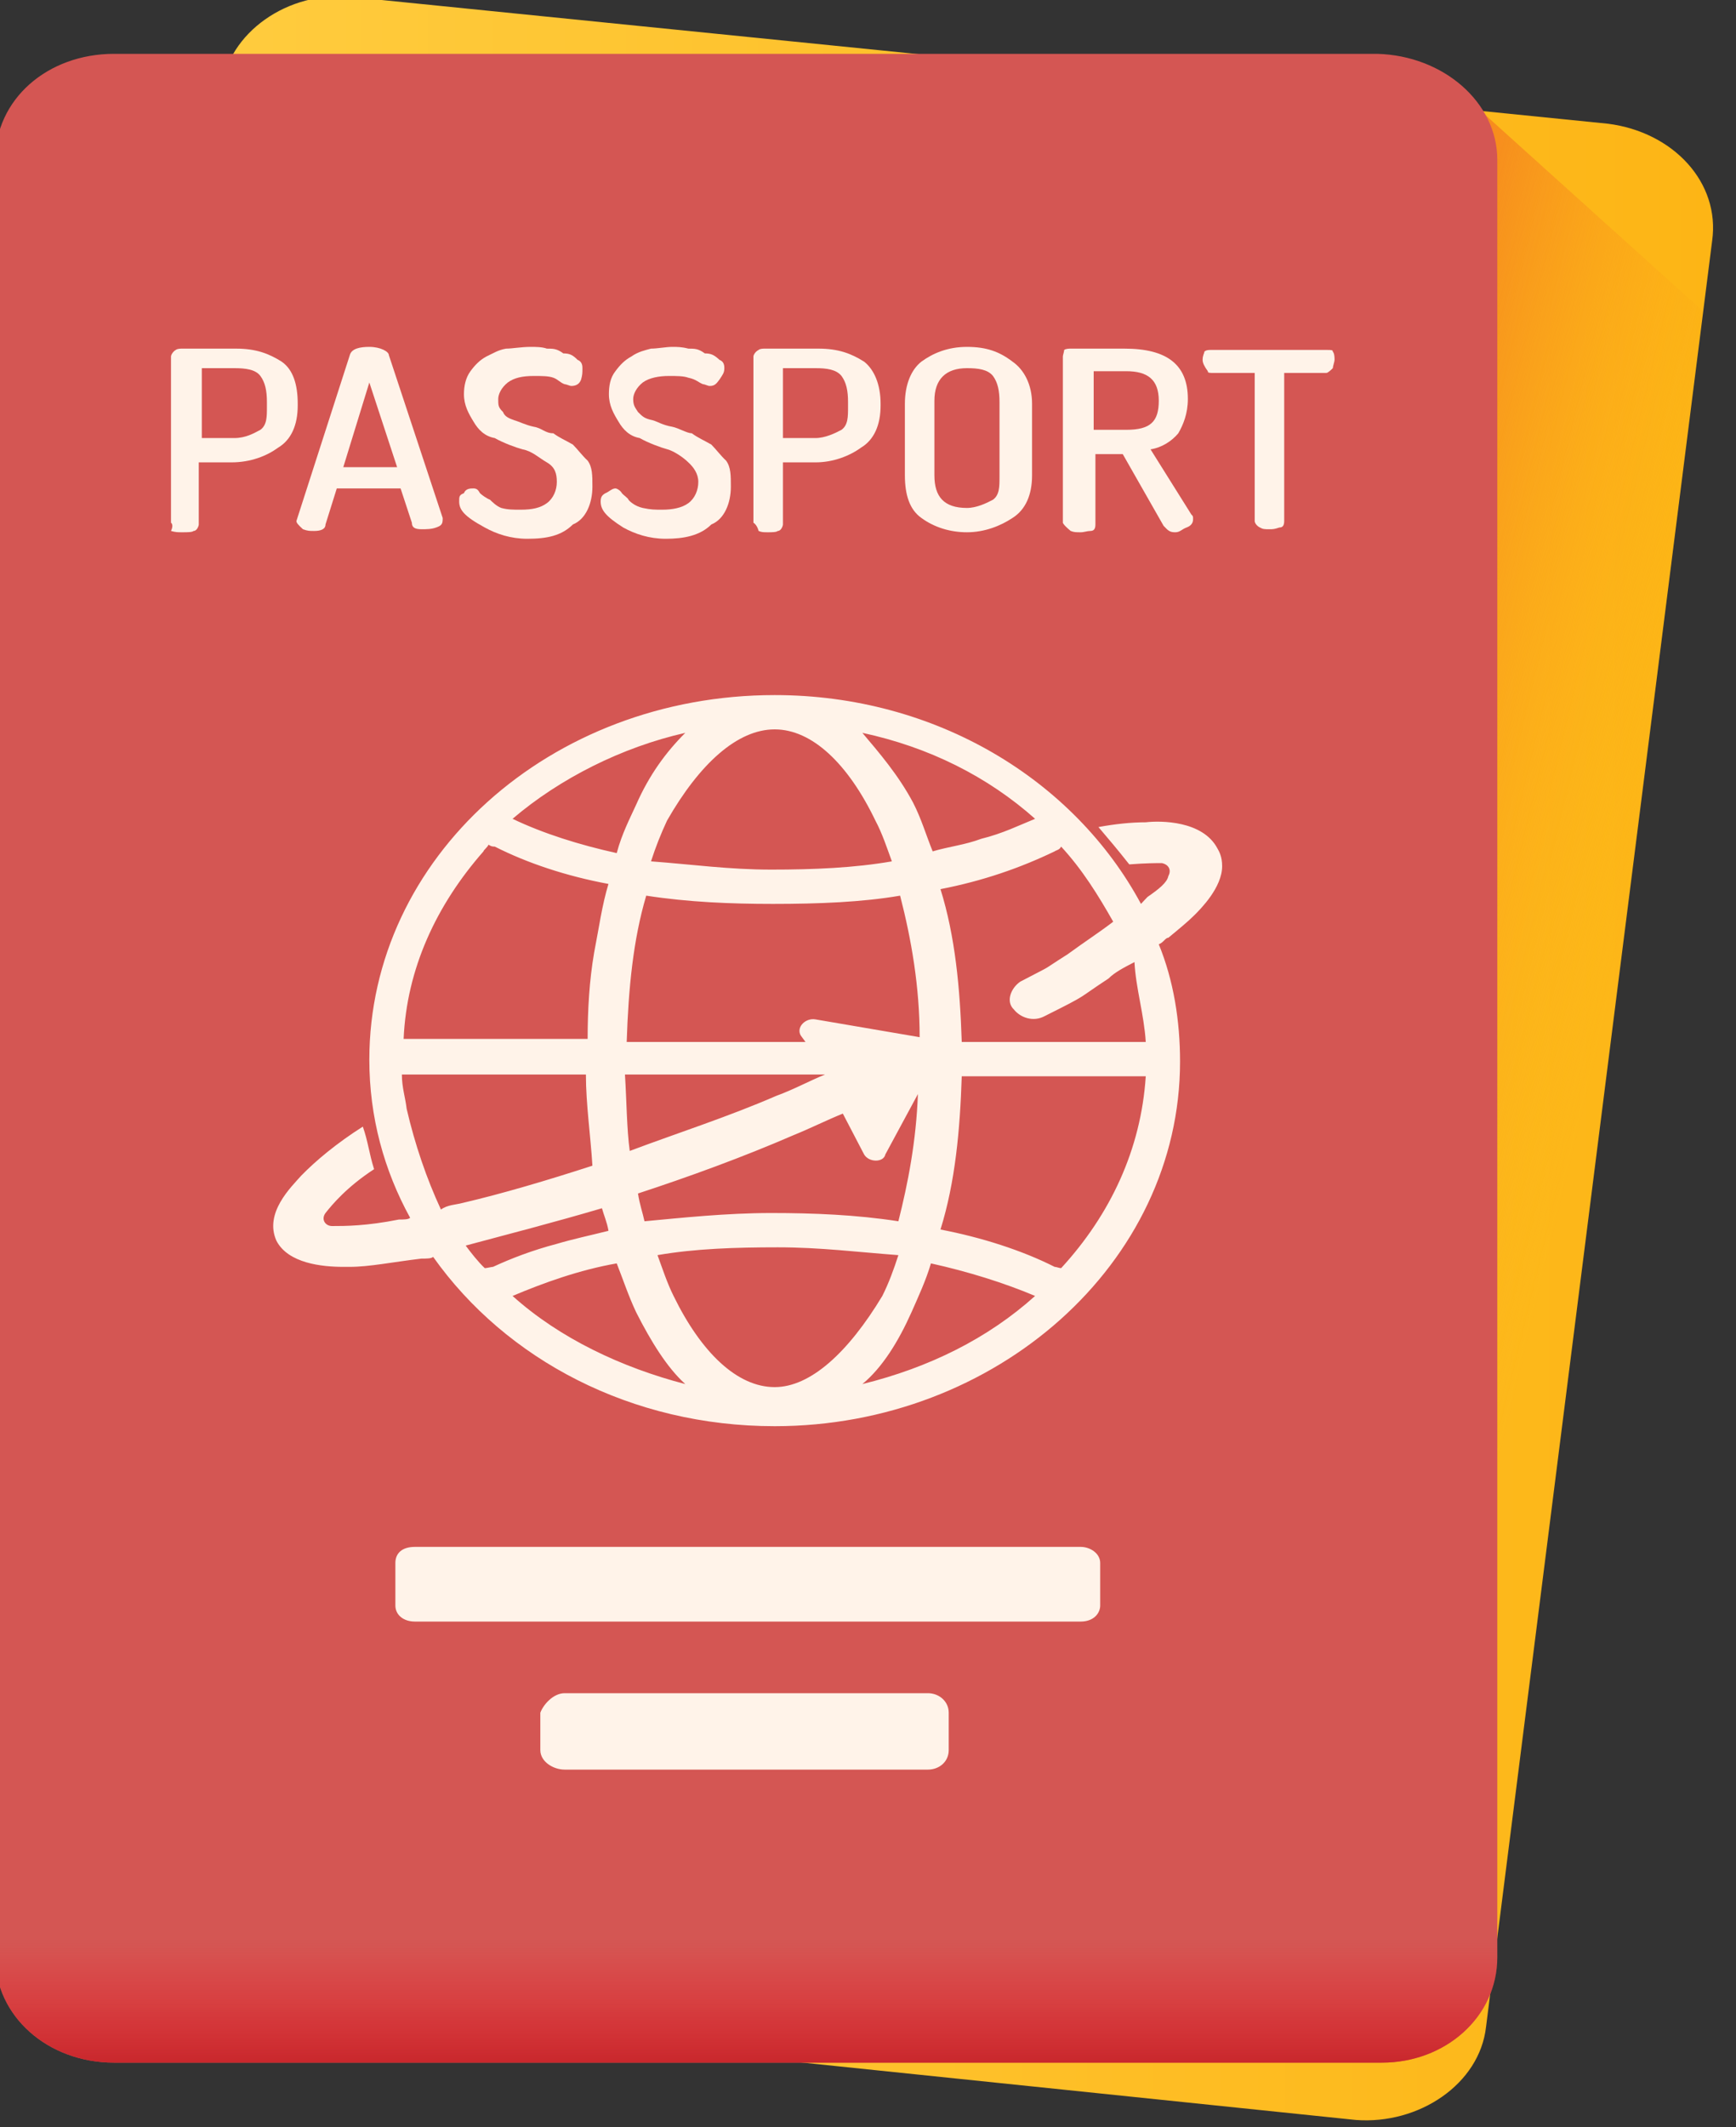 <svg width="40" height="49" viewBox="0 0 40 49" fill="none" xmlns="http://www.w3.org/2000/svg" xmlns:xlink="http://www.w3.org/1999/xlink">
	<rect x="0" y="0" width="40" height="49" fill="#333333" stroke="none"/>
	<desc>
			Created with Pixso.
	</desc>
	<defs>
		<linearGradient id="paint_linear_4454_492_0" x1="-0.031" y1="24.375" x2="39.495" y2="24.375" gradientUnits="userSpaceOnUse">
			<stop stop-color="#FFCF44"/>
			<stop offset="1" stop-color="#FDB515"/>
		</linearGradient>
		<linearGradient id="paint_linear_4454_493_0" x1="36.772" y1="24.427" x2="27.627" y2="22.216" gradientUnits="userSpaceOnUse">
			<stop stop-color="#FDB515" stop-opacity="0"/>
			<stop offset="1" stop-color="#F37121"/>
		</linearGradient>
		<linearGradient id="paint_linear_4454_495_0" x1="17.218" y1="44.748" x2="17.218" y2="47.944" gradientUnits="userSpaceOnUse">
			<stop stop-color="#ED2029" stop-opacity="0"/>
			<stop offset="1" stop-color="#C12026"/>
		</linearGradient>
	</defs>
	<path id="Vector" d="M39.45 5.55L34.24 46.69C34.09 48 32.7 48.94 31.24 48.83L2.29 45.83C0.83 45.68 -0.26 44.44 -0.11 43.13L5.1 2.06C5.25 0.75 6.64 -0.22 8.1 -0.07L37.05 2.85C38.55 3.04 39.64 4.2 39.45 5.55Z" fill="url(#paint_linear_4454_492_0)" fill-opacity="1" fill-rule="evenodd"/>
	<path id="Vector" d="M34.16 2.59L34.5 45.08L39.23 7.16L34.16 2.59Z" fill="url(#paint_linear_4454_493_0)" fill-opacity="1" fill-rule="evenodd"/>
	<path id="Vector" d="M34.5 3.68L34.5 45.08C34.5 46.46 33.3 47.51 31.84 47.51L2.63 47.51C1.09 47.51 -0.11 46.43 -0.11 45.08L-0.11 3.68C-0.11 2.29 1.09 1.24 2.63 1.24L31.73 1.24C33.26 1.28 34.5 2.36 34.5 3.68Z" fill="#D45653" fill-opacity="1" fill-rule="evenodd"/>
	<path id="Vector" d="M34.5 43.16L34.5 45.08C34.5 46.46 33.3 47.51 31.84 47.51L2.63 47.51C1.09 47.51 -0.11 46.42 -0.11 45.08L-0.11 43.16L34.5 43.16Z" fill="url(#paint_linear_4454_495_0)" fill-opacity="1" fill-rule="evenodd"/>
	<path id="Vector" d="M28.05 19.54C27.71 18.9 26.74 18.9 26.4 18.94C26.06 18.94 25.69 18.98 25.31 19.05C25.54 19.32 25.76 19.58 26.02 19.91C26.4 19.88 26.66 19.88 26.77 19.88C26.92 19.91 27 20.03 26.92 20.18C26.89 20.33 26.7 20.48 26.44 20.66C26.4 20.7 26.29 20.82 26.29 20.82C24.75 17.96 21.56 16.01 17.85 16.01C12.67 16.01 8.51 19.76 8.51 24.41C8.51 25.73 8.85 26.96 9.45 28.05C9.41 28.09 9.3 28.09 9.19 28.09C8.44 28.24 7.95 28.24 7.65 28.24C7.5 28.24 7.39 28.09 7.5 27.94C7.65 27.75 7.99 27.34 8.62 26.93C8.51 26.59 8.48 26.29 8.36 25.95C7.76 26.33 7.27 26.74 6.94 27.08C6.71 27.34 6.08 27.94 6.37 28.58C6.64 29.1 7.42 29.18 7.91 29.18C7.95 29.18 8.02 29.18 8.06 29.18C8.51 29.18 9.04 29.07 9.71 28.99C9.83 28.99 9.94 28.99 9.98 28.95C11.66 31.32 14.55 32.85 17.85 32.85C22.95 32.85 27.19 29.1 27.19 24.45C27.19 23.51 27.04 22.58 26.7 21.75C26.81 21.71 26.85 21.6 26.92 21.6C27.15 21.41 27.37 21.23 27.52 21.08C27.67 20.93 28.16 20.44 28.16 19.95C28.16 19.73 28.09 19.61 28.05 19.54ZM19.87 16.88C21.41 17.21 22.76 17.89 23.85 18.86C23.48 19.01 23.1 19.2 22.61 19.32C22.24 19.46 21.86 19.5 21.49 19.61C21.34 19.24 21.23 18.86 21.04 18.49C20.7 17.85 20.25 17.33 19.87 16.88ZM14.4 24.75L18.98 24.75L19.01 24.75C18.64 24.9 18.3 25.09 17.89 25.24C16.76 25.73 15.6 26.1 14.51 26.51C14.44 25.99 14.44 25.39 14.4 24.75ZM18.79 23.48C18.56 23.44 18.34 23.66 18.45 23.85L18.56 24L14.44 24C14.48 22.76 14.59 21.64 14.89 20.63C15.86 20.78 16.84 20.82 17.81 20.82C18.86 20.82 19.87 20.78 20.74 20.63C21 21.64 21.19 22.73 21.19 23.89L18.79 23.48ZM18.3 26.14C18.67 25.99 19.05 25.8 19.42 25.65L19.91 26.59C20.02 26.78 20.36 26.78 20.4 26.59L21.15 25.2C21.11 26.29 20.92 27.26 20.7 28.13C19.73 27.98 18.75 27.94 17.77 27.94C16.73 27.94 15.71 28.05 14.85 28.13C14.81 27.94 14.74 27.75 14.7 27.49C15.86 27.11 17.1 26.66 18.3 26.14ZM17.85 16.8C18.71 16.8 19.54 17.59 20.17 18.9C20.33 19.2 20.44 19.54 20.55 19.84C19.69 19.99 18.75 20.03 17.77 20.03C16.8 20.03 15.94 19.91 15 19.84C15.11 19.5 15.23 19.2 15.37 18.9C16.12 17.59 16.99 16.8 17.85 16.8ZM15.79 16.88C15.34 17.33 14.96 17.85 14.66 18.53C14.51 18.86 14.33 19.2 14.21 19.65C13.35 19.46 12.52 19.2 11.81 18.86C12.9 17.93 14.33 17.21 15.79 16.88ZM11.14 19.61C11.14 19.58 11.25 19.5 11.25 19.46C11.29 19.46 11.29 19.5 11.4 19.5C12.15 19.88 13.05 20.18 14.02 20.36C13.87 20.85 13.8 21.38 13.69 21.94C13.58 22.58 13.54 23.25 13.54 23.93L9.3 23.93C9.37 22.32 10.05 20.85 11.14 19.61ZM9.37 25.54C9.34 25.28 9.26 25.05 9.26 24.75L13.5 24.75C13.5 25.43 13.61 26.18 13.65 26.85C12.6 27.19 11.59 27.49 10.65 27.71C10.5 27.75 10.31 27.75 10.16 27.86C9.83 27.15 9.56 26.36 9.37 25.54ZM11.17 29.21C11.02 29.07 10.84 28.84 10.73 28.69C11.7 28.43 12.75 28.16 13.87 27.83C13.91 27.98 13.99 28.16 14.02 28.35C13.58 28.46 13.2 28.54 12.83 28.65C12.26 28.8 11.77 28.99 11.36 29.18C11.33 29.18 11.21 29.21 11.17 29.21ZM11.81 29.85C12.52 29.55 13.35 29.25 14.21 29.1C14.36 29.48 14.48 29.85 14.66 30.23C15 30.9 15.37 31.5 15.79 31.88C14.33 31.5 12.9 30.83 11.81 29.85ZM17.85 31.95C16.99 31.95 16.16 31.16 15.52 29.85C15.37 29.55 15.26 29.21 15.15 28.91C16.01 28.76 16.95 28.73 17.92 28.73C18.9 28.73 19.76 28.84 20.7 28.91C20.59 29.25 20.48 29.55 20.33 29.85C19.54 31.16 18.67 31.95 17.85 31.95ZM19.87 31.88C20.33 31.5 20.7 30.9 21 30.23C21.15 29.89 21.34 29.48 21.45 29.1C22.31 29.29 23.14 29.55 23.85 29.85C22.76 30.83 21.41 31.5 19.87 31.88ZM24.45 29.21C24.41 29.21 24.34 29.18 24.3 29.18C23.55 28.8 22.61 28.5 21.67 28.32C22.01 27.23 22.12 26.03 22.16 24.79L26.4 24.79C26.29 26.48 25.58 27.98 24.45 29.21ZM26.4 24L22.16 24C22.12 22.76 22.01 21.57 21.67 20.48C22.65 20.29 23.51 19.99 24.3 19.61C24.34 19.58 24.41 19.58 24.45 19.5C24.94 20.03 25.31 20.63 25.65 21.23C25.31 21.49 25.01 21.68 24.6 21.98C23.89 22.43 24.37 22.16 23.51 22.61C23.29 22.76 23.17 23.07 23.36 23.25C23.51 23.44 23.81 23.55 24.08 23.4C25.12 22.88 24.79 23.03 25.54 22.54C25.69 22.39 25.91 22.28 26.14 22.16C26.17 22.76 26.36 23.36 26.4 24Z" fill="#FFF3E9" fill-opacity="1" fill-rule="evenodd"/>
	<path id="Vector" d="M3.94 12.04L3.94 8.21C3.94 8.18 3.98 8.1 4.05 8.06C4.09 8.03 4.16 8.03 4.2 8.03L5.44 8.03C5.89 8.03 6.19 8.14 6.49 8.33C6.75 8.51 6.86 8.85 6.86 9.3L6.86 9.34C6.86 9.79 6.71 10.13 6.41 10.31C6.15 10.5 5.78 10.65 5.33 10.65L4.58 10.65L4.58 12.08C4.58 12.11 4.54 12.23 4.46 12.23C4.43 12.26 4.31 12.26 4.2 12.26C4.09 12.26 4.05 12.26 3.94 12.23C4.01 12.08 3.94 12.04 3.94 12.04ZM4.65 10.09L5.4 10.09C5.66 10.09 5.85 9.98 6 9.9C6.15 9.79 6.15 9.6 6.15 9.38L6.15 9.26C6.15 9 6.11 8.81 6 8.66C5.89 8.51 5.66 8.48 5.4 8.48L4.65 8.48C4.65 8.59 4.65 10.09 4.65 10.09Z" fill="#FFF3E9" fill-opacity="1" fill-rule="evenodd"/>
	<path id="Vector" d="M6.83 12L8.06 8.18C8.1 8.03 8.29 7.99 8.51 7.99C8.77 7.99 8.96 8.1 8.96 8.18L10.2 11.93L10.2 11.96C10.2 12.08 10.16 12.11 10.05 12.15C9.94 12.19 9.83 12.19 9.71 12.19C9.56 12.19 9.49 12.15 9.49 12.04L9.23 11.25L7.76 11.25L7.5 12.08C7.5 12.19 7.39 12.23 7.24 12.23C7.13 12.23 7.09 12.23 6.98 12.19C6.86 12.08 6.83 12.04 6.83 12ZM7.91 10.76L9.15 10.76L8.51 8.81L7.91 10.76Z" fill="#FFF3E9" fill-opacity="1" fill-rule="evenodd"/>
	<path id="Vector" d="M10.58 11.55C10.58 11.44 10.58 11.4 10.69 11.36C10.73 11.25 10.84 11.25 10.91 11.25C10.99 11.25 11.02 11.29 11.06 11.36C11.1 11.4 11.21 11.48 11.29 11.51C11.33 11.55 11.44 11.66 11.55 11.7C11.7 11.74 11.81 11.74 12 11.74C12.26 11.74 12.45 11.7 12.6 11.59C12.75 11.48 12.83 11.29 12.83 11.1C12.83 10.91 12.79 10.76 12.6 10.65C12.41 10.54 12.26 10.39 12.04 10.35C11.89 10.31 11.59 10.2 11.4 10.09C11.17 10.05 11.02 9.9 10.91 9.71C10.8 9.53 10.69 9.34 10.69 9.08C10.69 8.89 10.73 8.7 10.84 8.55C10.95 8.4 11.06 8.29 11.21 8.21C11.36 8.14 11.48 8.06 11.66 8.03C11.81 8.03 12 7.99 12.23 7.99C12.34 7.99 12.49 7.99 12.6 8.03C12.75 8.03 12.83 8.03 12.98 8.14C13.13 8.14 13.2 8.18 13.31 8.29C13.42 8.33 13.42 8.44 13.42 8.48C13.42 8.59 13.42 8.63 13.39 8.74C13.35 8.85 13.27 8.89 13.16 8.89C13.13 8.89 13.05 8.85 13.01 8.85C12.9 8.81 12.86 8.74 12.75 8.7C12.64 8.66 12.49 8.66 12.3 8.66C12.04 8.66 11.85 8.7 11.7 8.81C11.55 8.93 11.48 9.08 11.48 9.19C11.48 9.34 11.48 9.38 11.59 9.49C11.63 9.6 11.74 9.64 11.85 9.68C11.96 9.71 12.11 9.79 12.3 9.83C12.49 9.86 12.56 9.98 12.75 9.98C12.9 10.09 13.01 10.13 13.2 10.24C13.31 10.35 13.42 10.5 13.54 10.61C13.65 10.76 13.65 10.95 13.65 11.21C13.65 11.59 13.5 11.96 13.2 12.08C12.94 12.34 12.6 12.41 12.15 12.41C11.77 12.41 11.44 12.3 11.17 12.15C10.69 11.89 10.58 11.74 10.58 11.55Z" fill="#FFF3E9" fill-opacity="1" fill-rule="evenodd"/>
	<path id="Vector" d="M13.84 11.55C13.84 11.44 13.88 11.4 13.95 11.36C14.03 11.33 14.1 11.25 14.18 11.25C14.21 11.25 14.29 11.29 14.33 11.36C14.36 11.4 14.48 11.48 14.48 11.51C14.51 11.55 14.63 11.66 14.81 11.7C15 11.74 15.08 11.74 15.26 11.74C15.49 11.74 15.71 11.7 15.86 11.59C16.01 11.48 16.09 11.29 16.09 11.1C16.09 10.91 15.98 10.76 15.86 10.65C15.75 10.54 15.53 10.39 15.38 10.35C15.23 10.31 14.93 10.2 14.74 10.09C14.51 10.05 14.36 9.9 14.25 9.71C14.14 9.53 14.03 9.34 14.03 9.08C14.03 8.89 14.06 8.7 14.18 8.55C14.29 8.4 14.4 8.29 14.55 8.21C14.7 8.1 14.89 8.06 15 8.03C15.15 8.03 15.34 7.99 15.49 7.99C15.6 7.99 15.71 7.99 15.86 8.03C16.01 8.03 16.09 8.03 16.24 8.14C16.39 8.14 16.46 8.18 16.58 8.29C16.69 8.33 16.69 8.44 16.69 8.48C16.69 8.59 16.65 8.63 16.58 8.74C16.5 8.85 16.46 8.89 16.35 8.89C16.31 8.89 16.24 8.85 16.2 8.85C16.09 8.81 16.05 8.74 15.86 8.7C15.75 8.66 15.6 8.66 15.41 8.66C15.19 8.66 14.96 8.7 14.81 8.81C14.66 8.93 14.59 9.08 14.59 9.19C14.59 9.34 14.63 9.38 14.7 9.49C14.81 9.6 14.85 9.64 15.04 9.68C15.15 9.71 15.26 9.79 15.49 9.83C15.64 9.86 15.83 9.98 15.94 9.98C16.09 10.09 16.2 10.13 16.39 10.24C16.5 10.35 16.61 10.5 16.73 10.61C16.84 10.76 16.84 10.95 16.84 11.21C16.84 11.59 16.69 11.96 16.39 12.08C16.13 12.34 15.75 12.41 15.34 12.41C14.96 12.41 14.63 12.3 14.36 12.15C13.95 11.89 13.84 11.74 13.84 11.55Z" fill="#FFF3E9" fill-opacity="1" fill-rule="evenodd"/>
	<path id="Vector" d="M17.36 12.04L17.36 8.21C17.36 8.18 17.4 8.1 17.48 8.06C17.51 8.03 17.59 8.03 17.62 8.03L18.86 8.03C19.31 8.03 19.61 8.14 19.91 8.33C20.14 8.51 20.29 8.85 20.29 9.3L20.29 9.34C20.29 9.79 20.14 10.13 19.84 10.31C19.58 10.5 19.2 10.65 18.79 10.65L18.04 10.65L18.04 12.08C18.04 12.11 18 12.23 17.92 12.23C17.89 12.26 17.77 12.26 17.7 12.26C17.59 12.26 17.55 12.26 17.48 12.23C17.44 12.08 17.36 12.04 17.36 12.04ZM18.04 10.09L18.79 10.09C19.01 10.09 19.24 9.98 19.39 9.9C19.54 9.79 19.54 9.6 19.54 9.38L19.54 9.26C19.54 9 19.5 8.81 19.39 8.66C19.27 8.51 19.05 8.48 18.79 8.48L18.04 8.48L18.04 10.09Z" fill="#FFF3E9" fill-opacity="1" fill-rule="evenodd"/>
	<path id="Vector" d="M20.85 10.95L20.85 9.3C20.85 8.85 21 8.51 21.23 8.33C21.49 8.14 21.83 7.99 22.28 7.99C22.73 7.99 23.03 8.1 23.33 8.33C23.59 8.51 23.78 8.85 23.78 9.3L23.78 10.95C23.78 11.4 23.63 11.74 23.33 11.93C23.06 12.11 22.69 12.26 22.28 12.26C21.9 12.26 21.53 12.15 21.23 11.93C20.96 11.74 20.85 11.4 20.85 10.95ZM21.53 10.95C21.53 11.44 21.75 11.7 22.28 11.7C22.5 11.7 22.73 11.59 22.88 11.51C23.03 11.4 23.03 11.21 23.03 10.99L23.03 9.26C23.03 9 22.99 8.81 22.88 8.66C22.76 8.51 22.54 8.48 22.28 8.48C21.79 8.48 21.53 8.74 21.53 9.23L21.53 10.95Z" fill="#FFF3E9" fill-opacity="1" fill-rule="evenodd"/>
	<path id="Vector" d="M24.49 12.04L24.49 8.21C24.49 8.18 24.52 8.1 24.52 8.06C24.56 8.03 24.64 8.03 24.67 8.03L25.91 8.03C26.89 8.03 27.37 8.4 27.37 9.19C27.37 9.53 27.26 9.79 27.15 9.98C27 10.16 26.77 10.31 26.51 10.35L27.45 11.85C27.49 11.89 27.49 11.89 27.49 11.96C27.49 12.04 27.45 12.11 27.34 12.15C27.23 12.19 27.19 12.26 27.08 12.26C26.96 12.26 26.92 12.23 26.81 12.11L25.87 10.46L25.24 10.46L25.24 12.08C25.24 12.19 25.2 12.23 25.12 12.23C25.05 12.23 24.98 12.26 24.9 12.26C24.79 12.26 24.75 12.26 24.67 12.23C24.49 12.08 24.49 12.04 24.49 12.04ZM25.2 9.9L25.95 9.9C26.51 9.9 26.7 9.71 26.7 9.23C26.7 8.74 26.44 8.55 25.95 8.55L25.2 8.55L25.2 9.9Z" fill="#FFF3E9" fill-opacity="1" fill-rule="evenodd"/>
	<path id="Vector" d="M27.71 8.29C27.71 8.18 27.75 8.14 27.75 8.1C27.79 8.06 27.86 8.06 27.9 8.06L30.56 8.06C30.68 8.06 30.71 8.06 30.71 8.1C30.75 8.14 30.75 8.25 30.75 8.29C30.75 8.33 30.71 8.44 30.71 8.48C30.68 8.51 30.6 8.59 30.56 8.59L29.59 8.59L29.59 12C29.59 12.11 29.55 12.15 29.48 12.15C29.36 12.19 29.33 12.19 29.25 12.19C29.14 12.19 29.1 12.19 29.03 12.15C28.95 12.11 28.91 12.04 28.91 12L28.91 8.59L27.98 8.59C27.86 8.59 27.83 8.59 27.83 8.55C27.75 8.44 27.71 8.36 27.71 8.29Z" fill="#FFF3E9" fill-opacity="1" fill-rule="evenodd"/>
	<path id="Vector" d="M13.01 39L21.38 39C21.64 39 21.86 39.19 21.86 39.45L21.86 40.31C21.86 40.58 21.64 40.76 21.38 40.76L13.01 40.76C12.75 40.76 12.45 40.58 12.45 40.31L12.45 39.45C12.52 39.26 12.75 39 13.01 39Z" fill="#FFF3E9" fill-opacity="1" fill-rule="evenodd"/>
	<path id="Vector" d="M9.56 35.63L24.9 35.63C25.12 35.63 25.35 35.78 25.35 36L25.35 36.98C25.35 37.16 25.2 37.35 24.9 37.35L9.56 37.35C9.3 37.35 9.11 37.2 9.11 36.98L9.11 36C9.11 35.78 9.26 35.63 9.56 35.63Z" fill="#FFF3E9" fill-opacity="1" fill-rule="evenodd"/>
</svg>
